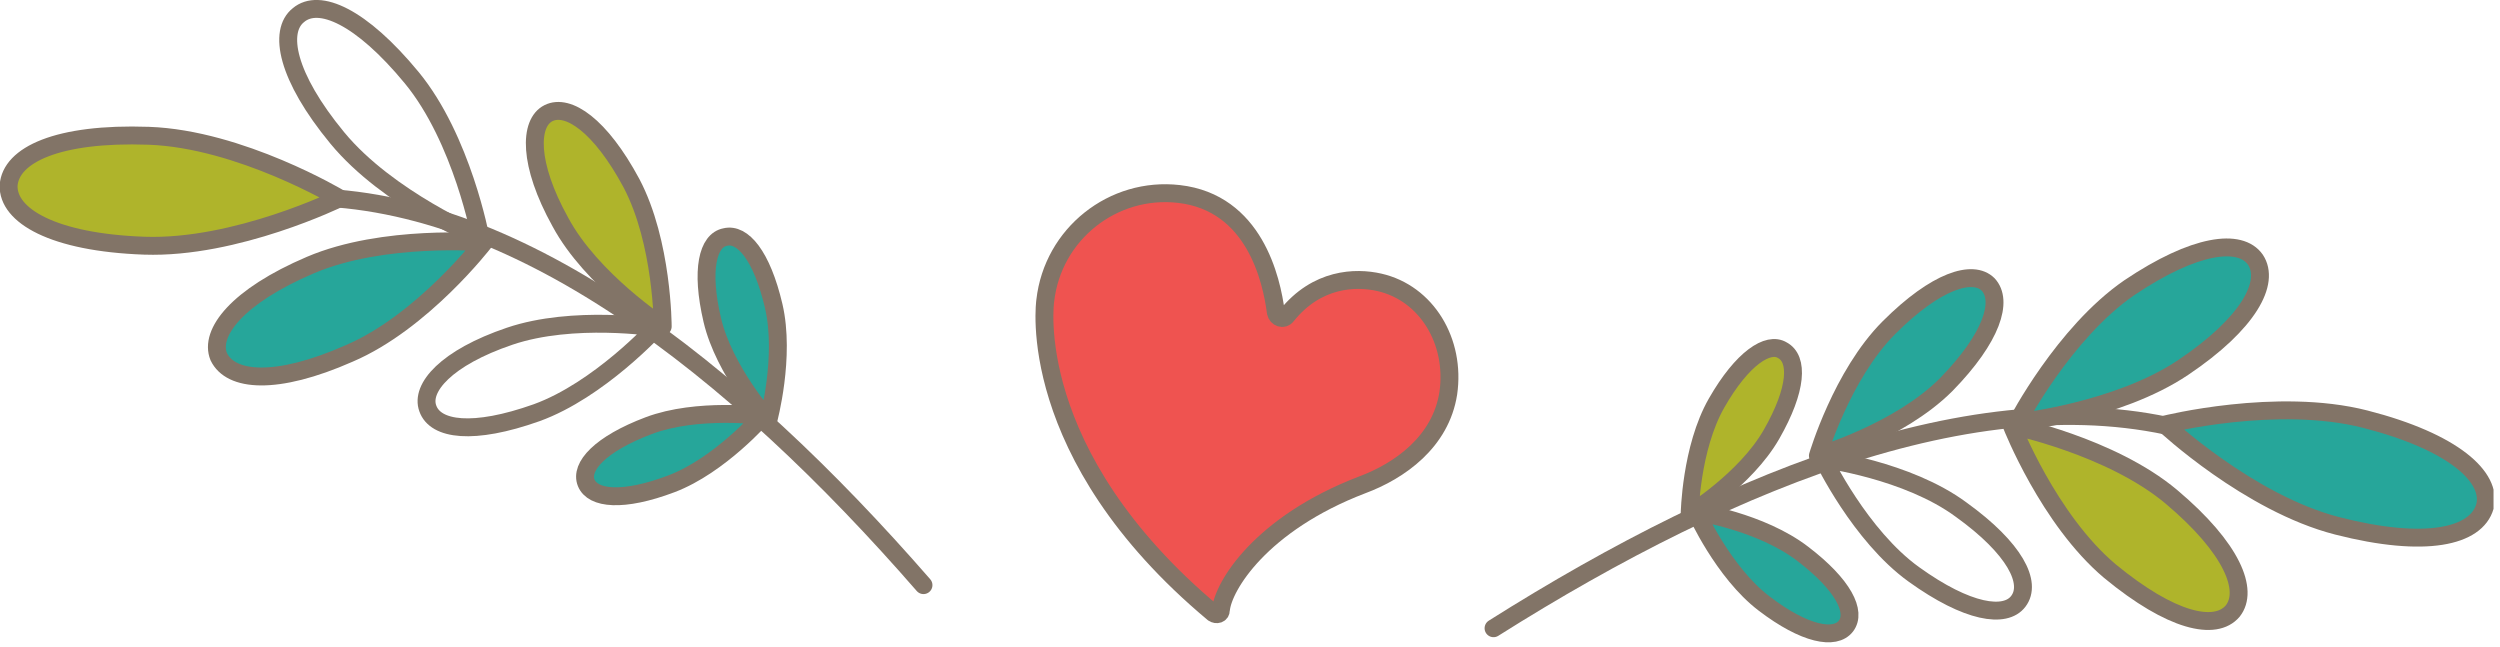 <svg width="232" height="60" viewBox="0 0 232 60" fill="none" xmlns="http://www.w3.org/2000/svg">
<g clip-path="url(#clip0_5_4601)">
<path d="M138.6 58.3C161.1 44.1 185.5 34.3 204.8 40.5" stroke="#827467" stroke-width="1.661" stroke-miterlimit="10" stroke-linecap="round" stroke-linejoin="round"/>
<path d="M216.9 48.8C208.7 46.7 200.9 39.4 200.9 39.4C200.9 39.4 211.3 36.8 219.5 38.9C227.7 41 231.3 44.3 230.6 47C229.8 49.8 225.1 50.9 216.9 48.8Z" fill="#26A69A" stroke="#827467" stroke-width="1.661" stroke-miterlimit="10" stroke-linecap="round" stroke-linejoin="round"/>
<path d="M195.8 53C190.1 48.2 186.7 39.5 186.7 39.5C186.7 39.5 195.9 41.4 201.5 46.1C207.2 50.9 208.7 54.8 207.2 56.7C205.6 58.6 201.5 57.7 195.8 53Z" fill="#AFB42B" stroke="#827467" stroke-width="1.661" stroke-miterlimit="10" stroke-linecap="round" stroke-linejoin="round"/>
<path d="M177.6 53.3C172.6 49.7 169.2 42.6 169.2 42.6C169.2 42.6 177 43.6 182 47.3C187 50.9 188.6 54.1 187.3 55.8C186.1 57.4 182.6 56.9 177.6 53.3Z" stroke="#827467" stroke-width="1.661" stroke-miterlimit="10" stroke-linecap="round" stroke-linejoin="round"/>
<path d="M163.7 56C159.9 53.1 157.4 47.5 157.4 47.5C157.4 47.5 163.4 48.4 167.3 51.4C171.1 54.3 172.3 56.8 171.3 58.1C170.3 59.4 167.5 58.9 163.7 56Z" fill="#26A69A" stroke="#827467" stroke-width="1.661" stroke-miterlimit="10" stroke-linecap="round" stroke-linejoin="round"/>
<path d="M164.4 40.3C162 44.5 156.8 47.7 156.8 47.7C156.8 47.7 156.9 41.6 159.3 37.4C161.7 33.2 164.1 31.7 165.4 32.5C166.9 33.3 166.8 36.1 164.4 40.3Z" fill="#AFB42B" stroke="#827467" stroke-width="1.661" stroke-miterlimit="10" stroke-linecap="round" stroke-linejoin="round"/>
<path d="M180.6 35.7C176.2 40.1 168.7 42.3 168.7 42.3C168.7 42.3 170.9 34.8 175.3 30.4C179.7 26 183.1 25 184.5 26.4C185.9 27.9 184.9 31.3 180.6 35.7Z" fill="#26A69A" stroke="#827467" stroke-width="1.661" stroke-miterlimit="10" stroke-linecap="round" stroke-linejoin="round"/>
<path d="M202.6 34.1C196.5 38.2 187.2 39.2 187.2 39.2C187.2 39.2 191.5 30.9 197.6 26.7C203.7 22.6 207.9 22.1 209.3 24.1C210.7 26.2 208.7 30 202.6 34.1Z" fill="#26A69A" stroke="#827467" stroke-width="1.661" stroke-miterlimit="10" stroke-linecap="round" stroke-linejoin="round"/>
<path d="M85.7 54.3C68.2 34.2 47.6 17.9 27.4 18.3" stroke="#827467" stroke-width="1.661" stroke-miterlimit="10" stroke-linecap="round" stroke-linejoin="round"/>
<path d="M13.4 22.8C21.9 23.1 31.5 18.4 31.5 18.4C31.5 18.4 22.3 12.9 13.8 12.6C5.3 12.3 1 14.4 0.8 17.2C0.7 20 4.9 22.5 13.4 22.8Z" fill="#AFB42B" stroke="#827467" stroke-width="1.661" stroke-miterlimit="10" stroke-linecap="round" stroke-linejoin="round"/>
<path d="M32.4 32.8C39.2 29.9 44.9 22.5 44.9 22.5C44.9 22.5 35.6 21.7 28.8 24.6C22 27.5 19.4 30.9 20.3 33.1C21.4 35.4 25.6 35.8 32.4 32.8Z" fill="#26A69A" stroke="#827467" stroke-width="1.661" stroke-miterlimit="10" stroke-linecap="round" stroke-linejoin="round"/>
<path d="M49.8 38.3C55.6 36.2 60.9 30.4 60.9 30.4C60.9 30.4 53.2 29.2 47.3 31.2C41.4 33.2 39 36 39.7 37.9C40.4 39.9 43.9 40.4 49.8 38.3Z" stroke="#827467" stroke-width="1.661" stroke-miterlimit="10" stroke-linecap="round" stroke-linejoin="round"/>
<path d="M62.3 44.9C66.8 43.2 70.8 38.6 70.8 38.6C70.8 38.6 64.7 37.8 60.2 39.5C55.7 41.2 53.8 43.3 54.4 44.8C55 46.3 57.8 46.6 62.3 44.9Z" fill="#26A69A" stroke="#827467" stroke-width="1.661" stroke-miterlimit="10" stroke-linecap="round" stroke-linejoin="round"/>
<path d="M66.1 29.7C67.2 34.4 71.3 39 71.3 39C71.3 39 72.9 33.1 71.8 28.4C70.7 23.7 68.9 21.6 67.3 22C65.7 22.3 65 25 66.1 29.7Z" fill="#26A69A" stroke="#827467" stroke-width="1.661" stroke-miterlimit="10" stroke-linecap="round" stroke-linejoin="round"/>
<path d="M52 20.6C54.9 26 61.5 30.3 61.5 30.3C61.5 30.3 61.5 22.5 58.6 17C55.7 11.6 52.7 9.6 50.9 10.5C49.1 11.4 49 15.2 52 20.6Z" fill="#AFB42B" stroke="#827467" stroke-width="1.661" stroke-miterlimit="10" stroke-linecap="round" stroke-linejoin="round"/>
<path d="M31.3 12.8C36 18.5 44.6 22.1 44.6 22.1C44.6 22.1 42.9 12.9 38.2 7.2C33.5 1.5 29.6 -0.2 27.7 1.4C25.8 2.9 26.6 7.1 31.3 12.8Z" stroke="#827467" stroke-width="1.661" stroke-miterlimit="10" stroke-linecap="round" stroke-linejoin="round"/>
<path d="M128 26.2C125.8 25.7 122.2 25.8 119.4 29.3C119.1 29.7 118.5 29.5 118.4 29C118 25.9 116.4 18.8 109.4 18C103.3 17.3 97.7 21.7 97 27.9C97 27.9 94.9 42.1 112.6 56.9C112.9 57.1 113.3 57 113.3 56.6C113.5 54.4 117 48.6 126.4 45C129.9 43.7 133.7 41 134.4 36.5C135.1 31.7 132.4 27.2 128 26.2Z" fill="#EF5350"/>
<path d="M128 26.2C125.8 25.7 122.2 25.8 119.4 29.3C119.1 29.7 118.5 29.5 118.4 29C118 25.9 116.4 18.8 109.4 18C103.3 17.3 97.7 21.7 97 27.9C97 27.9 94.9 42.1 112.6 56.9C112.9 57.1 113.3 57 113.3 56.6C113.5 54.4 117 48.6 126.4 45C129.9 43.7 133.7 41 134.4 36.5C135.1 31.7 132.4 27.2 128 26.2Z" stroke="#827467" stroke-width="1.661" stroke-miterlimit="10" stroke-linecap="round" stroke-linejoin="round"/>
</g>
<defs>
<clipPath id="clip0_5_4601">
<rect width="231.4" height="59.6" fill="white"/>
</clipPath>
</defs>
</svg>

